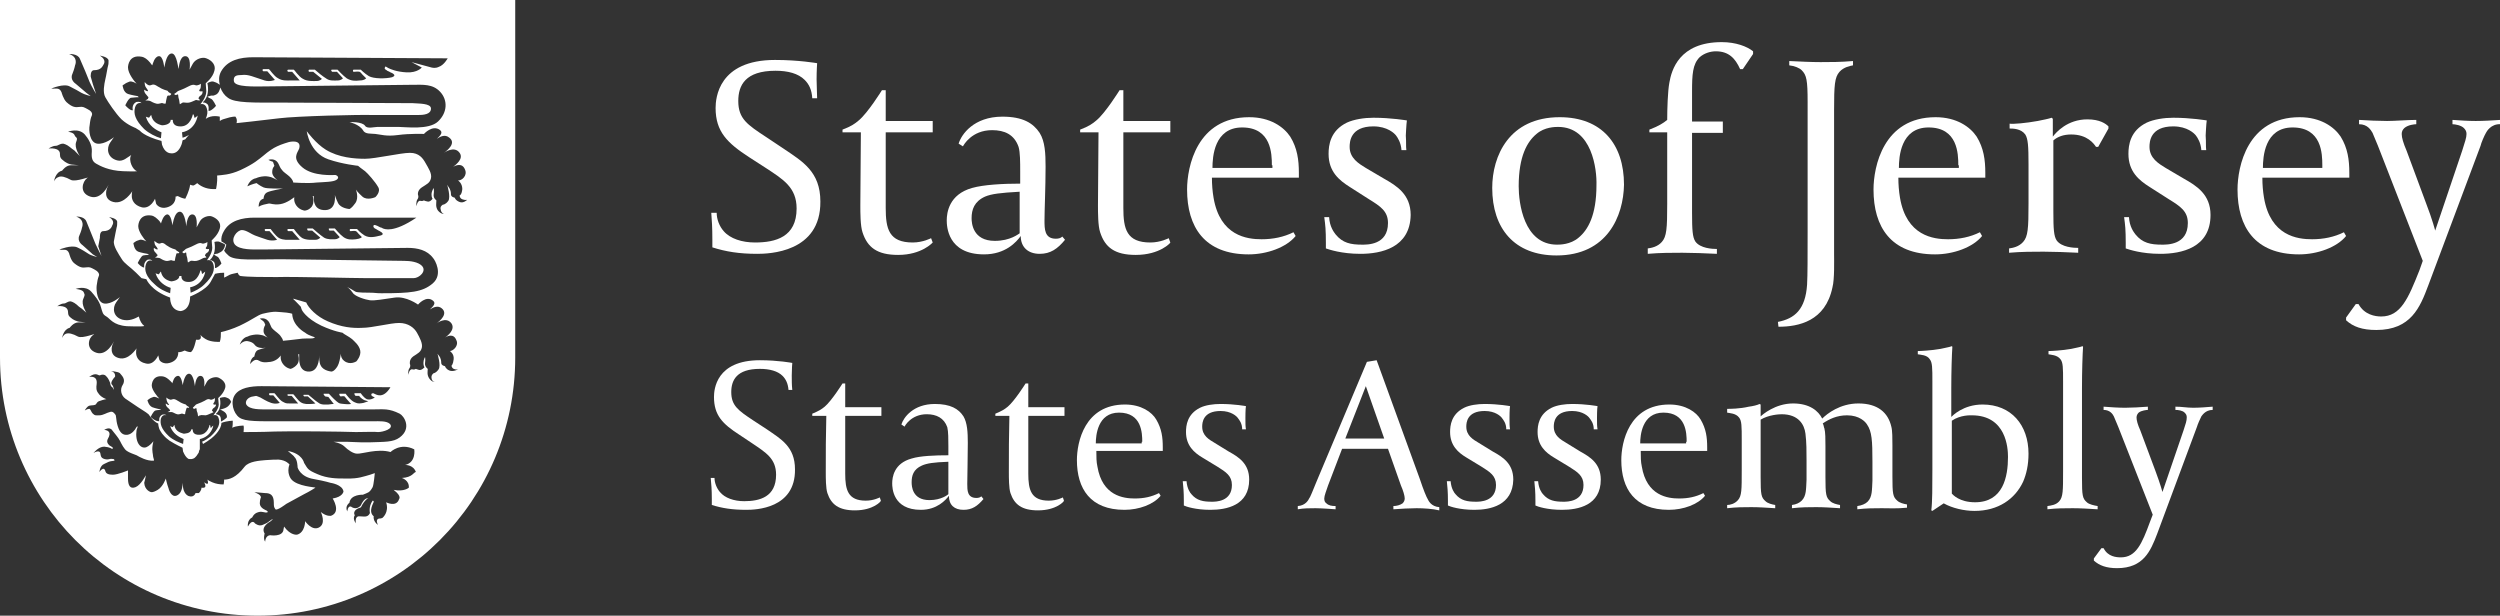 <?xml version="1.0" encoding="utf-8"?>
<!-- Generator: Adobe Illustrator 21.1.0, SVG Export Plug-In . SVG Version: 6.00 Build 0)  -->
<svg version="1.1" id="Layer_2" xmlns="http://www.w3.org/2000/svg" xmlns:xlink="http://www.w3.org/1999/xlink" x="0px" y="0px"
	 viewBox="0 0 462.9 114" style="enable-background:new 0 0 462.9 114;" xml:space="preserve">
<rect x="0" y="0" width="462.9" height="114" fill="#333333" stroke="none"/>
<style type="text/css">
	.st0{fill-rule:evenodd;clip-rule:evenodd;fill:none;}
	.st1{fill-rule:evenodd;clip-rule:evenodd;fill:#FFFFFF;}
	.st2{fill:#FFFFFF;}
</style>
<g>
	<g>
		<path class="st0" d="M49.9,62.8c0.2,0.1,0.4,0.2,0.4,0.2S50.1,62.9,49.9,62.8z"/>
		<path class="st0" d="M64.1,53c-0.1-0.1-0.2-0.1-0.2-0.1S64,53,64.1,53z"/>
		<path class="st0" d="M78.8,57.7c0.1-0.1,0.3-0.3,0.6-0.5C79.1,57.4,78.8,57.7,78.8,57.7z"/>
		<path class="st1" d="M34.1,46.9l0.2-0.1v0c0.1-0.1,0.2-0.1,0.2,0.2c0,0.4,0.2,0.7,0.2,1c0,0.2,0.1,0.6,0.1,0.6s0.3-0.2,0.5-0.3
			c0.2-0.1,0.6,0.1,1.1,0c0.5-0.1,1-0.4,1.2-0.5c0.2-0.1,0.6-0.1,0.6-0.1s0-0.2-0.2-0.3c-0.1-0.1,0-0.2,0-0.2s0-0.1,0.1-0.2
			c0-0.1,0.7-0.3,0.6-0.9c0,0-0.5,0.1-0.6-0.1c0-0.1,0-0.1,0-0.1s0.1-0.2,0.2-0.3c0.1-0.1,0.1-0.8,0.1-0.8s-0.2,0.2-0.7,0.3
			c-0.4,0.1-0.4-0.4-1.5,0.2c-1.1,0.6-1.8,0.7-1.9,0.9c-0.2,0.2-0.5,0.4-0.5,0.4C33.7,46.7,33.9,46.9,34.1,46.9z"/>
		<path class="st0" d="M59.2,65.9c0-0.2,0-0.4,0-0.4S59.2,65.7,59.2,65.9z"/>
		<path class="st0" d="M82.2,62.3c-0.2,0.1-0.2,0.2-0.2,0.2S82.1,62.4,82.2,62.3z"/>
		<path class="st0" d="M38.6,42.6c0.5,0.2,0,1.7,0,1.7s0.8-0.6,1.2-1.4c0.4-0.8-0.3-1.9-1.2-1.9c-1.2,0.1-1.6,1.8-1.6,1.8
			C37.4,42.3,38.1,42.4,38.6,42.6z"/>
		<path class="st0" d="M35.9,42.3c0,0,0.2-1.3-0.3-1.4c-0.4-0.1-0.5,1.3-0.5,1.3C35.7,42.1,35.9,42.3,35.9,42.3z"/>
		<path class="st0" d="M49.3,64.5c0.8-0.1,1.4-0.3,1.4-0.3S50,64.4,49.3,64.5z"/>
		<path class="st0" d="M33.4,71.6c0,0,0-0.9-0.4-1c0,0-0.4,0.1-0.5,1.1C32.6,71.7,32.9,71.5,33.4,71.6z"/>
		<path class="st0" d="M31.7,72.2c0,0-0.6-1.5-1.7-1.6c0,0-1.6,0.1-0.9,1.7c0,0,0.1,0.3,0.6,0.8c0,0,0.8,0.7,0.6,0.1
			c-0.2-0.6-0.8-1.2-0.3-1.5c0.5-0.3,0.8-0.1,1.1,0.1C31.2,71.8,31.5,72.1,31.7,72.2z"/>
		<path class="st0" d="M37.4,71.7c0,0,0.1-1.1-0.3-1.2c-0.4,0-0.4,1.1-0.4,1.1C37.2,71.5,37.4,71.7,37.4,71.7z"/>
		<path class="st0" d="M39.8,71.9c0.4,0.2,0,1.5,0,1.5s0.8-0.5,1.1-1.2c0.3-0.7-0.2-1.7-1-1.6c-1.1,0.1-1.5,1.6-1.5,1.6
			C38.7,71.7,39.4,71.8,39.8,71.9z"/>
		<path class="st0" d="M37.7,82.3L37.7,82.3C37.7,82.3,37.7,82.2,37.7,82.3L37.7,82.3z"/>
		<path class="st1" d="M39.5,76.4c0,0,0-0.2-0.2-0.3c-0.1,0,0-0.2,0-0.2s0-0.1,0.1-0.2c0-0.1,0.6-0.3,0.6-0.8c0,0-0.5,0.1-0.5-0.1
			c0-0.1,0-0.1,0-0.1s0.1-0.1,0.2-0.3c0.1-0.1,0.1-0.7,0.1-0.7s-0.2,0.2-0.6,0.3c-0.4,0.1-0.4-0.4-1.3,0.2c-0.9,0.5-1.6,0.6-1.7,0.8
			c-0.2,0.2-0.4,0.4-0.4,0.4c-0.2,0.1,0,0.3,0.2,0.3l0.2-0.1v0c0.1,0,0.2-0.1,0.2,0.2c0,0.4,0.2,0.6,0.2,0.8c0,0.2,0.1,0.5,0.1,0.5
			s0.2-0.2,0.4-0.2c0.2-0.1,0.6,0,1,0c0.5-0.1,0.9-0.4,1.1-0.4C39.1,76.4,39.5,76.4,39.5,76.4z"/>
		<path class="st0" d="M35,70.2c-0.6,0.2-0.5,1.4-0.5,1.4c0.6-0.2,1.1,0,1.1,0C35.5,70.2,35,70.2,35,70.2z"/>
		<path class="st1" d="M34.9,75.3c-0.4-0.2-0.4-0.3-0.5-0.4c-0.2-0.1-0.6-0.1-1.5-0.7c-0.9-0.6-1-0.1-1.4-0.2
			c-0.4-0.1-0.7-0.4-0.7-0.4s0,0.5,0.2,0.9c0.1,0.1,0.2,0.3,0.2,0.3s0.1,0.1,0.1,0.1c0,0.3-0.6-0.2-0.6-0.2c-0.1,0.5,0.5,0.9,0.6,1
			c0,0.1,0.2,0.2,0.2,0.2s0,0.2-0.1,0.2c-0.1,0.1-0.4,0.2-0.4,0.2s0.6,0,0.8,0c0.2,0,0.6,0.3,1,0.4c0.5,0.1,0.8-0.2,1-0.1
			c0.2,0.1,0.4,0.1,0.4,0.1s0.1,0,0.1-0.2c0-0.2,0.1-0.4,0.2-0.8c0.1-0.3,0.1-0.2,0.4-0.2C35,75.6,35.1,75.4,34.9,75.3z"/>
		<path class="st0" d="M28.1,44.1c-0.2-0.7-0.8-1.4-0.3-1.8c0.5-0.3,0.9-0.1,1.2,0.2c0,0,0.4,0.3,0.6,0.4c0,0-0.7-1.7-1.9-1.8
			c0,0-1.7,0.1-1,2c0,0,0.1,0.3,0.7,0.9C27.4,43.9,28.3,44.7,28.1,44.1z"/>
		<path class="st0" d="M26,12.8c0.6-0.3,0.9-0.1,1.2,0.2c0,0,0.4,0.3,0.6,0.4c0,0-0.7-1.8-2-1.9c0,0-1.8,0.1-1,2.1
			c0,0,0.1,0.3,0.7,1c0,0,1,0.8,0.7,0.1C26.1,14,25.4,13.2,26,12.8z"/>
		<path class="st0" d="M29.8,12.8c0,0,0-1.1-0.4-1.2c0,0-0.5,0.1-0.5,1.3C28.9,12.8,29.3,12.6,29.8,12.8z"/>
		<path class="st0" d="M33.9,42.2c-0.1-1.7-0.7-1.6-0.7-1.6c-0.6,0.2-0.6,1.6-0.6,1.6C33.3,42.1,33.9,42.2,33.9,42.2z"/>
		<path class="st1" d="M31.6,17.3C31,17,31.1,16.8,31,16.8c-0.2-0.1-0.7-0.1-1.8-0.8c-1-0.7-1.1-0.1-1.6-0.2
			c-0.4-0.1-0.8-0.6-0.8-0.6s-0.1,0.6,0.3,1.1c0.1,0.1,0.2,0.3,0.2,0.3s0.1,0.1,0.1,0.2c0,0.3-0.7-0.2-0.7-0.2
			c-0.1,0.6,0.6,1.1,0.6,1.2c0.1,0.1,0.2,0.2,0.2,0.2s-0.1,0.2-0.1,0.3c-0.1,0.1-0.5,0.3-0.5,0.3s0.7,0,0.9,0.1
			c0.2,0.1,0.7,0.4,1.2,0.5c0.5,0.1,0.9-0.2,1.1-0.1c0.2,0.1,0.5,0.1,0.5,0.1s0.1,0,0.1-0.2c0-0.2,0.1-0.5,0.2-1
			c0.1-0.4,0.2-0.3,0.5-0.3C31.7,17.6,31.8,17.3,31.6,17.3z"/>
		<path class="st0" d="M31.7,11.1c-0.7,0.2-0.6,1.7-0.6,1.7c0.7-0.2,1.3,0,1.3,0C32.4,11,31.7,11.1,31.7,11.1z"/>
		<path class="st1" d="M0,0v66.2C0,92.6,21.3,114,47.7,114s47.7-21.4,47.7-47.8V0H0z M74.4,88.5c0,0,1.4,0.4,1.3,1.8
			c0,0-0.9,0.8-2.8,0.4l0.1,0.1c1.4,1.1,0.9,1.6,0.9,1.6C73.4,94,71.5,93,71.5,93c0.6,1.9-0.7,2.9-0.7,2.9c-0.2,0.1-0.4,0.1-0.4,0.1
			c-1.1,0-0.4,1.2-0.4,1.2c-1-0.7-0.8-1.6-0.8-1.6c-1.1-0.9,0-2.5,0-2.7c0-0.2-0.2-0.2-0.2-0.2c-0.8,1.1-0.5,2.3-0.5,2.3
			c-0.4,0.9-1.2,0.6-1.9,0.6c-1-0.1-0.7,1.3-0.7,1.3c-0.7-0.9-0.2-1.5-0.2-1.5l-0.1-0.2c-0.2-0.9,1.1-1.2,1.1-1.2s0.2-0.1,0.2-0.2
			c0.6-1.2,1.3-1.6,1.3-1.6c-0.5,0.1-0.9,0.3-1.4,1.4c-0.9,1-1.8,0.2-1.8,0.2c-0.6-0.2-0.7,0.9-0.7,0.9c-0.5-1,0.4-1.6,0.4-1.6
			c0.2-1.6,2.5-1.5,2.5-1.5c0.9-0.4,1.2-0.3,1.8-1.4c0.2-0.4,0.4-2.6,0.4-2.6c-1,0.4-2.7,0.8-2.7,0.8c-1.4,0.3-2.7,0.2-3.1,0.2
			c-1.1,0-3,0-4.8-0.8c-1.9-0.8-1.8-1-2.5-2.1c0,0-0.3-1.7-3-2.2v0l0.7,0.6c0,0,0.5,0.4,0.5,0.5c0.6,0.5,0.6,1.9,0.6,1.9
			c0,0.1,0.5,1.8,3,2.2c2.2,0.4,3.1,0.7,3.1,0.7s2.2,0.3,2.4,1.6c0,0-0.1,1-2,1.3c0,0,1.6,2.5-0.3,3.2c0,0-0.8,0.2-1.9-0.7
			c0,0,1.1,2.2-0.4,2.9c-1.3,0.6-2.5-1.2-2.5-1.2s0,2.1-1.5,2.5c0,0-1.2,0.2-2.4-1.5l-0.1,0.5c-0.1,1.5-2.5,1.1-2.5,1.1
			c-0.9,0.1-0.9,1.2-0.9,1.2c-0.4-0.5-0.1-1.5-0.1-1.5c-0.8-1.3,1-2.2,1-2.2c0.9-0.7,0.3-0.4,0.3-0.4c-0.9,0.6-0.5,0.5-1.7,1
			c-0.7,0.3-1.4-0.3-1.4-0.3s-0.5-0.9-1.3,0.6c0,0-0.2-1.2,0.8-1.7c0,0,0.2-0.5,0.7-0.8c0.9-0.4,1.1-0.2,1.8-0.1
			c0.8,0,0.1-0.4,0.1-0.4s-1.2-0.4-1.2-1.3c0-0.8,0.3-1.2,0.2-1.2c-0.2-0.5-0.5-0.5-1.2-0.9c0,0,0.4,0.1,2,0.2
			c0.9,0,1.6,0.3,1.6,1.8c0,0.6,0,0.8,0.3,1.2c0.3,0.3,2-1,2-1s2.2-1.2,3.3-1.8c1.2-0.6,1.6-0.9,2.1-1.2c0.1-0.1-3.4-0.2-4.5-1.6
			c0,0-0.9-1.1-0.3-2.7c0,0-0.6-0.8-2-0.9c-0.6,0-1.3,0-2.5,0.1c-1,0.1-3,0.2-3.8,1.2c-1.6,2.1-2.9,2.4-3.8,2.4
			c0,0.5-0.1,0.9-0.1,0.9c-0.7,0-1.4-0.1-2.1-0.4c-0.7-0.3-0.6-0.3-0.9-0.5c0,0,0.4,1.1-0.3,0.7l-0.3-0.2c0.4,0.8,0.3,1.1-0.5,1
			c0,0.6-0.5,1-0.5,1c-0.1,0-0.5,0-0.6,0c-0.1,0.3-0.3,0.5-0.6,0.6c-1.1,0.2-1.6-0.9-1.7-1.6c0-0.3-0.1-0.6-0.1-0.9
			c0,0.6-0.1,1.7-0.8,2.2c-1,0.7-1.6-0.4-1.8-1.2c-0.3-0.8-0.5-1.8-0.5-1.8s-0.5,1.5-1.5,2.1c-1,0.6-1.3,0.4-1.3,0.4
			s-1.1-0.3-1.2-1.7C27,88.3,27,88,27,88s-0.9,1.8-1.9,2.2c-1,0.4-1.4-0.3-1.4-1.6c0-1.3,0-1.5,0-1.5s-1.9,0.8-2.8,0.8
			c-0.8,0-1.3-0.2-1.4-0.7c-0.3-1-1.1,0.2-1.1,0.2s0.1-1.2,0.9-1.5c0.5-0.2,0.7-0.4,1.2-0.5c0.6-0.1,0.7-0.1,0.7-0.1s0-0.3-0.2-0.3
			c-0.2,0-0.4-0.1-0.7,0c-0.3,0.1-0.8,0.1-1.2-0.1c-0.7-0.3-0.3-1.2-0.8-1.3c-0.5-0.1-1,0.3-1,0.3s0.9-1.2,2-1.2
			c1.1,0.1,1.4,0.4,1.4,0.4s0.3,0,0.2-0.2c-0.2-0.2-0.4-0.3-0.6-0.4c-0.2-0.2-0.7-0.6-0.3-1.3c0.3-0.5,0.4-1,0.1-1.3
			c-0.3-0.3-0.8-0.3-0.8-0.3s1-0.7,1.5,0.1c0.3,0.4,1.1,1.3,1.4,1.9c0.3,0.6,0.8,1.6,1.3,1.9c0.4,0.3,1.3,0.6,1.8,0.8
			c0.5,0.3,1.9,1.1,3.2,1c0-0.1,0-0.2,0-0.2c-0.1-0.3-0.2-0.7-0.2-1c0,0-0.1-0.5-0.1-0.9c0-0.6,0.1-1,0.2-1.5
			c-0.3,0.4-0.8,0.9-1.3,1.1c-0.5,0.2-1.2,0-1.6-0.9c-0.4-0.9-0.3-2.2-0.1-2.6c0.2-0.4,0-0.5-0.2-0.1c-0.2,0.4-0.8,1.2-1.6,1.3
			c-0.8,0.1-1.4-0.3-1.8-1.6c-0.4-1.3-0.2-2-0.5-2.2c-0.2-0.3-0.5-0.6-1-0.4c-0.5,0.1-1.2,0.6-1.9,0.6c-0.6,0-0.8,0.1-1.2-0.3
			c-0.4-0.4-0.4-0.9-0.7-0.9c-0.3,0-0.8,0.3-0.8,0.3s0.4-0.8,0.9-0.9c0.5-0.1,1,0,1.2-0.3c0.2-0.3,0.3-0.5,0.8-0.6
			c0.5-0.2,1.1-0.3,1.1-0.3s-1-0.3-1.5-1.1c-0.4-0.5-0.4-1-0.3-1.7c0.2-1.7-1.4-1.3-1.4-1.3c1.3-1,1.7-0.2,2-0.3c0.6-0.3,1,0,1,0
			l0.3,0.3c0,0,0.3,0.3,0.6,1.1c0,0,0,0.6,0.4,0.8c0,0,0.1,0.1,0.3,0.5c0,0-0.1-0.7-0.3-0.9c-0.2-0.2-0.3-0.4,0-0.9
			c0.4-0.7,0.6-0.5,0.5-1c-0.1-0.6-0.8-0.7-0.8-0.7s1.4,0.1,1.7,0.4c0.3,0.4,1.2,1.1,0.5,2.2c-0.5,0.8-0.3,1.9,0.5,2.5
			c0.5,0.3,2,1.4,3.3,2.2l0,0c0.2,0.1,0.9,0.6,1,0.7c1.1,1.6,1.8,1.7,1.8,1.7s0,0.8,0.4,1.4c0.1,0.1,0.2,0.4,0.5,0.7
			c0.4,0.5,0.8,0.8,1.2,1.1c1.1,0.7,2.4,1.3,2.4,1.3c0,0.1,0.1,0.6,0.1,0.7c0.3,0.7,0.6,1.1,0.9,1.3c0.1,0.1,0.3,0.1,0.4,0.1
			c0.1,0,0.1,0,0.2,0c0.1,0,0.2,0,0.4-0.1l0,0c0.2,0,0.6-0.5,0.6-0.5l0.4-0.6c0-0.1,0.1-0.5,0.2-0.6c0-0.1,0-0.4,0-0.6
			c0-0.1,0-0.3,0-0.4c0,0,0,0,0,0l0-0.9c2.2-0.5,2.5-2.5,2.5-2.5s-0.3,0.2-0.4,0.4c-0.2,0.2-0.1-0.7-0.3-0.5c0,0-0.3,1.7-1.8,1.8
			c-1.5,0.1-1.3-1-1.3-1l-0.3,0c0,0.8-1.4,0.8-1.4,0.8c-0.8-0.2-1.6-0.6-1.7-1.6c0-0.1-0.3,0.4-0.3,0.4c-0.3-0.1-0.5-0.2-0.5-0.2
			c0.5,1.4,1.6,2,2.5,2.4l-0.1,0.9c-0.8-0.3-1.8-0.7-2.6-1.4c-1.5-1.4-1.7-2.4-1.5-3.3c0.3-0.9,1-0.6,1-0.6
			c-0.3-0.3-0.8-0.1-0.8-0.1c-0.7,0.4-0.5,1.2-0.5,1.2S29,78,28.7,77.8c-0.4-0.2-0.8-0.6-0.8-0.6s0.5-1.1,0.9-1.2
			c0.4-0.1,1-0.1,1-0.1l-0.1-0.1c0,0-1-0.2-1.5-0.4c-0.7-0.3-0.9-1.3-0.9-1.3c0.6-0.4,0.3-0.3,1.1-0.6c0.3-0.1,0.9,0.2,1.1,0.3
			c-0.3-0.3-1.4-1.6-1.4-2.4c0-0.4,0.2-2,2.1-1.7c0.5,0.1,0.9,0.4,1.4,0.9c0.2,0.2,0.3,0.3,0.3,0.4c0.1-0.3,0.3-1.3,1-1.4
			c0.7-0.1,0.9,1.6,0.9,1.6c0,0.7,0.2-2,1.2-2c0.9,0,1.1,2.5,1.1,2.3c0,0,0.1-1.9,1-1.9c1,0,0.7,2,0.7,2s0.2-0.3,0.5-0.9
			c0.4-0.7,1.5-1,2.1-0.8c0.9,0.4,1.5,1.1,1.3,1.9c-0.3,1.1-1.3,1.9-1.3,1.9s0,0.2,0.1,1.2c0,0.9-1,2-1,2s0.8-0.3,1,0.6
			c0.3,0.9,0,1.9-1.5,3.3c-0.5,0.4-1.1,0.8-1.6,1c0,0,0,0,0,0c0.1,0.1,0.1,0.1,0.1,0.2l0.1,0.2c0.5-0.3,1-0.6,1.5-1
			c1.5-1.2,1.9-2.3,1.9-2.9c1.1-0.4,2.1-0.4,2.1-0.4c0,0.5,0,0.9-0.1,1.3c0.8-0.4,2.1-0.4,2.1-0.4c0.1,0.4,0,0.9,0,1.2
			c0.8,0,3.4,0,5.8-0.1c2.9-0.1,12.6,0,15,0.1c2.3,0,3.2-0.1,4.1,0c0.9,0,3-0.6,2.2-1.5c-0.6-0.6-2-0.5-3-0.5c-1.3,0-14.3,0-16.7,0
			c-4.6,0-7.1,0.1-8.2-0.7c-1.1-0.8-1.7-2.9-0.8-4.2c0.9-1.3,2.9-1.6,4.9-1.6l23.9,0.2c-1.4,2.3-2.7,1.3-3,1.2c0,0-0.2-0.2-0.5,0
			c0,0-0.2,0.3,0.2,0.5l0.4,0.2c-0.9,0.6-1.5,0.3-1.5,0.3c-0.6-0.3-1.1-1.1-1.1-1.1s-1,0-1.1,0c-0.2,0,0,0.5,0.2,0.5
			c0.1,0,0.4,0,0.6,0c0,0,0.3,0.5,1,0.8l0.7,0.2l-0.9,0.3c-0.6,0.1-1,0.2-1.6-0.1c-0.8-0.3-1.7-1.6-1.7-1.6s-1,0-1.1,0
			c-0.2,0,0,0.5,0.2,0.5c0.1,0,0.5-0.1,0.7,0c0,0,0.4,0.5,0.4,0.5l0.8,0.9c0,0-0.5,0.1-1.3,0c-0.8-0.1-0.8,0-1.4-0.5
			c-0.6-0.5-1.4-1.4-1.4-1.4s-0.6,0-0.9,0c-0.3,0,0.2,0.5,0.2,0.5l0.6,0.1l1,1.3c0,0-0.5,0-1,0.1c-0.5,0-1.3,0.1-1.8-0.3
			c-0.3-0.2-0.5-0.3-1.9-1.5c0,0-0.6,0-0.8,0c-0.3,0,0,0.3,0,0.3l0.7,0l1.4,1.3c0,0-0.4,0.1-0.9,0.1c-0.5,0-1.1,0.1-1.8-0.3
			c-0.6-0.4-1.3-1.5-1.4-1.5c-0.1,0-0.6,0-0.9,0c-0.3,0-0.2,0.3,0,0.3c0.3,0,0.6,0,0.6,0l1.2,1.4c0,0-0.5,0-1.2,0l-0.5,0
			c-0.5,0-0.6,0-1.3-0.4c-0.6-0.4-1.3-1.5-1.4-1.5c-0.1,0-0.6,0-0.8,0c-0.3,0-0.2,0.4,0,0.4c0.3,0,0.6,0,0.6,0l1.2,1.4
			c0,0-0.7,0.3-1.6,0c-0.9-0.3-1.6-0.8-2-1c-1-0.4-0.6-0.3-1.3-0.2c-1,0.1-1.6,0.9-1.3,1.5c0.6,1,2.6,0.9,4.2,0.9
			c1.5,0,17.9,0,19.6,0c1.6,0,2.6-0.2,4.6,0.8c0.8,0.4,2.3,2.7,0,4.4c-1.2,0.9-2.8,0.8-5.4,0.9c-1,0-1.1,0-1.8,0
			c-0.5,0-2.3-0.1-2.6-0.1c-0.7,0-2.5,0-2.5,0s1.4,0.2,2.1,0.9c0.6,0.6,1.6,1.3,2.3,1.3c0.8,0.1,3.8-1,6.2-0.3c0,0,1.8-1.8,4.4-0.5
			c0,0,0.4,2.4-1.7,2.9c0,0,1.5-0.1,2,1.3C76.6,87.4,76.4,88.4,74.4,88.5z M41.3,76.1c0.9,0.5,0.7,1.2,0.7,1.2s-0.4,0.4-0.8,0.6
			C41,78.1,40.9,78,40.9,78s0.1-0.8-0.3-1.1c0,0-0.4-0.2-0.6-0.2l0-0.1c1.2-1,0.7-2.9,0.7-2.9s0.8-0.3,1.2-0.1
			c0.6,0.2,0.7,0.4,0.9,0.8c0,0-0.3,0.8-1,1.1c-0.4,0.2-0.6,0.2-0.9,0.3l-0.3,0C40.7,75.8,41,75.9,41.3,76.1z M83.2,68.6
			c-0.7-0.3-0.8-0.8-0.8-0.8s-0.7-0.1-0.7-0.6c0-0.9-0.4-1.3-0.4-1.3L81,65.5c0,0,0.7,2.2,0.2,2.9c-0.5,0.7-0.9,0.7-0.9,0.7
			s-0.5,0.3-0.4,0.9c0.1,0.7,0.6,0.7,0.6,0.7s-0.5,0.1-1-0.6c-0.5-0.7-0.3-1.4-0.3-1.8c0,0-0.6-0.4-0.5-1.1c0.1-0.6,0-1.1,0-1.1
			s-0.3,0.5-0.3,1.1c0,0.6,0.2,0.8,0.2,0.8s-0.5,0.6-1,0.5c-0.4-0.1-0.6-0.2-0.6-0.2s-0.3,0.2-0.6,0.1c-0.6-0.2-0.8,1-0.8,1
			s-0.1-0.8,0.2-1.2c0.3-0.4,0.1-0.8,0.1-0.8s-0.2-0.8,0.6-1.4c0.9-0.6,1.4-0.8,1.6-1.6c0.2-0.8-0.4-1.9-0.9-2.8
			c-0.5-0.9-1.6-1.8-3.3-1.8c-1.6,0-5,0.9-6.8,0.9c-1.8,0.1-3.9-0.1-6.4-1.2c-2.1-0.9-3.6-2.5-4-3.5l-2.4-0.7l0.1,0.2
			c0-0.1,1.3,1.3,1.3,1.3c0,0.1,0.2,0.6,0.2,0.6s0.7,1.5,3.6,2.9c2.4,1.1,3.9,1.3,3.9,1.3c0.3,0.3,1.2,0.7,1.8,1.2
			c0.4,0.4,1.3,1.1,1.5,2.1c0.2,1-0.7,2-0.7,2s-1.2,0.8-2.3-0.1c-0.4-0.3-0.6-0.8-0.6-1.3l0,0c-0.1,0.8-0.3,1.8-0.6,2.3
			c-0.6,1-1.1,1-1.1,1s-1.5-0.1-2-1.1c-0.3-0.5-0.3-1.4-0.3-1.9c0,0.9-0.2,2.9-1.8,3c-2.1,0.1-1.9-2.4-1.9-2.8l0-0.4h-0.2
			c0,0,0.4,1.2-0.2,1.9c-0.6,0.7-1.2,0.8-1.2,0.8s-0.8-0.1-1.4-0.9c-0.6-0.8-0.4-1.6-0.4-1.6s-0.6,1-1.9,1.2c-1.3,0.2-1.8,0-2.1-0.2
			c-0.8-0.5-1.3,0.2-1.7,0.6c0,0,0.1-1.1,0.8-1.4c0,0,0.1-1,0.7-1.2c0.3-0.1,0.8-0.3,1.4-0.4c-0.8,0.1-1.6,0-2-0.5
			c-0.4-0.6-1.2-0.7-1.2-0.7s-0.8-0.3-1.6,0.6c0,0,0.4-1.3,1.5-1.5c0,0,0.3-0.2,1-0.3c0.7-0.1,0.9-0.1,1.8,0.1
			c0.5,0.2,0.9,0.4,1.1,0.6c-0.4-0.3-1-0.8-1-1.4c0-0.9,0.4-1.1,0.3-1.2c-0.2-0.5-0.1-0.5-1-1.1c0,0,1.2-0.4,1.8,0.8
			c0.4,0.9,0.3,0.8,0.7,1.2c0.4,0.4,1.1,0.8,1.4,1.3c0.4,0.5,0.4,0.8,0.4,0.8s2.2-0.2,3.6-0.4c1.4-0.1,1.8,0.1,2.3-0.2
			c0.1-0.1-1.1-0.3-1.8-0.9c0,0-2.3-1.2-2.4-3.5c0,0-0.4-0.2-2-0.3c-0.7,0-1-0.3-3.5,0.3c-1,0.3-1.7,1-4.2,2.2
			c-1.3,0.6-2.6,1-3.5,1.2c0,0.6,0,1.2-0.2,1.8c0,0-1.6,0.1-2.6-0.5c0,0-0.7-0.4-1-0.8c0,0,0.5,1.1-0.8,0.9c0,0-0.4,2.1-1,2.3
			c0,0-0.5,0-1.1-0.3l0,0c-0.8,0.4-1.2,0.3-1.2,0.3s0.2,1.5-1.6,2c-1.1,0.3-1.8-0.3-1.9-0.6c-0.1-0.4-0.2-0.8-0.2-0.8
			s-0.8,1.9-2.3,1.5c-1.5-0.3-1.8-1.4-1.8-2c0-0.6,0.1-0.8,0.1-0.8c-0.1,0.1-1.5,2.3-3.3,1.8c-1.9-0.5-1.2-2.4-1.2-2.4l0.3-0.7
			c0,0-1.3,2.8-3.3,2.1c-2-0.7-1.4-2.8-0.5-3.3c0.8-0.5-2,0.8-2.9,0.3c-0.9-0.5-1.7-0.7-2.2-0.5c-0.5,0.2-0.7,0.8-0.7,0.8
			s0.2-1.6,1.4-1.9c0,0,0.7-1,1.6-1l1.4,0l-0.9-0.1c-0.8,0-1.6-0.5-1.8-0.7c-0.4-0.3-0.6-0.5-0.6-1.1c0-1.4-2-1.1-2-1.1
			s0.7-0.5,1.2-0.5c0.5,0,0.6-0.4,1.3-0.4c0,0,0.5,0.1,1.1,0.6c0.6,0.6,0.8,0.6,1,0.8l0.8,0.7c0,0-1-1.5-0.6-2.5
			c0.4-1,0.3-0.7,0.1-1.3c-0.2-0.5-1.5-0.6-1.5-0.6s1.8-0.7,2.9,0.5c0.6,0.7,1.5,1.7,1.8,2.9c0.3,1,0.3,1.3,1,1.7
			c0.7,0.4,1.2,1.6,3.8,1.8c2.6,0.1,3.1,0,3.1,0s0,0,0.1-0.1c-0.4-0.2-0.8-0.9-1-1.7c-0.7,0.4-1.8,0.9-3,0.6
			c-1.8-0.5-1.9-2.2-1.2-3.2l0.7-1c0,0-1.6,1.4-2.9,1.2c-1.3-0.2-1.5-2.4-1.4-3.3c0.1-0.8,0.2-1.3,0.4-1.8c0.2-0.4-0.2-0.9-0.8-1.2
			c-0.6-0.3-0.8-0.5-1.5-0.4c-0.7,0.1-1.2,0.1-2.3-0.8c-0.6-0.5-0.9-1.8-0.9-1.8c-0.4-1-1.1-0.5-1.8-0.7c0,0,2.2-0.9,3.3-0.4
			c0.9,0.4,1.6,0.9,2.1,1.2c0.4,0.3,1.6,0.6,1.6,0.6l-0.8-0.5l-1.9-1.7c0,0-1.1-0.7-0.6-1.8c0.4-0.9,0.5-1.5,0.5-1.5s0.6-1.4-1.1-2
			c0,0,1.5-0.1,1.9,0.9c0.4,1,1.4,3.5,1.7,4.2c0.4,0.9,1.1,2.2,1.1,2.2l-0.6-1.8L18.5,44c0,0-0.1-1.2,0.6-1.2c1.3,0,1.6-0.8,1.7-1.1
			c0,0,0.6-0.8-0.6-1.5c0,0,1.5,0.2,1.5,0.9c0,0.4,0,0.7-0.1,1c-0.1,0.3-0.3,1.6-0.5,2.5c-0.2,0.9,0.9,2.5,1.4,3.3
			c0.5,0.9,1.6,1.5,2.7,2.6c0.4,0.4,0.7,0.7,1,1l0.9,0.2c0,0,0.8,2.1,4.4,3.4c0,0-0.1,2.3,1.9,2.5c0,0,1.8,0,1.8-2.7
			c0,0,2.9-1.1,3.8-2.7c0.9-1.6,0.8-1.5,0.8-1.5s0.7-0.2,1.7-0.2c0,0,0,0.2,0,0.9c0,0,0.5-0.2,0.8-0.4c0.3-0.2,0.8-0.3,0.8-0.3
			s0.5-0.1,0.9-0.2c0.1,0.2,0.2,0.5,0.5,0.6c1.4,0.2,4.5,0.2,6.7,0.2c3.2-0.1,14,0.2,16.6,0.2c2.6,0,7.7,0,8.8,0
			c1,0,2.5-1.3,1.5-2.3c-0.7-0.7-2.1-0.9-3.3-0.9L52,48c-5.1,0-8.4,0.3-9.6-0.6c-0.3-0.3-0.7-0.6-0.9-1c0.3-0.5,0.4-1.1,0.4-1.1
			c-0.5-0.4-0.4-0.3-0.9-0.6c-0.1-0.6,0.1-1.3,0.4-1.8c1.1-2.1,3.5-2.6,5.7-2.6l30,0c-4.3,2.9-5.9,2.1-6.2,2
			c-0.3-0.2-0.5-0.2-0.5-0.2s-1-0.6-1.2-0.4c-0.2,0.3,0.1,0.6,0.4,0.7c0.2,0.1,0.5,0.3,0.5,0.3s1.4,0.6,0.4,0.9
			c-1.2,0.3-2.1,0.5-3,0c-0.8-0.5-1.4-1.2-1.4-1.2s-1,0-1.2,0c-0.2,0-0.2,0.4,0,0.4c0.2,0,0.8-0.1,1,0c0.1,0,0.5,0.5,0.5,0.5
			l0.6,0.6c0,0-0.2,0.3-1.1,0.4c-0.9,0.1-1.6,0.1-2.3-0.4c-0.7-0.5-1.6-1.6-1.6-1.6s-0.6,0-1,0c-0.3,0,0,0.4,0,0.4l0.8,0l1.1,1.2
			c0,0-0.3,0.4-0.9,0.4c-0.5,0-1.3,0.1-2-0.3c-0.4-0.3-0.5-0.3-2.1-1.7h-0.9c-0.3,0,0,0.4,0,0.4l0.8,0l1.5,1.3c0,0-0.3,0.4-0.9,0.4
			c-0.6,0-1.6,0.1-2.4-0.3c-0.7-0.4-1.5-1.6-1.6-1.7c-0.1,0-0.7,0-1,0c-0.3,0-0.2,0.4,0,0.4c0.3,0,0.7,0,0.7,0l1.4,1.6
			c0,0-0.8,0-1.5,0l-0.1,0c-0.6,0-1.4,0.1-2.2-0.3c-0.7-0.4-1.5-1.6-1.6-1.7c-0.1,0-0.7,0-0.9,0c-0.3,0-0.2,0.4,0,0.4
			c0.3,0,0.7,0,0.7,0l1.4,1.6c0,0-0.8,0.3-1.8,0c-1-0.3-1.7-0.6-2.3-0.8c-0.6-0.2-1.6-1-2.4-1c-0.9,0-2.2,1.6-1.3,2.7
			c0.9,1,3.3,0.9,5,0.9c1.7,0,25.2-0.3,27-0.3c1.8,0,3.6,0.4,4.7,1.9c0.3,0.3,1.9,3-0.1,4.7c-1.9,1.6-4.1,1.8-9.5,1.8
			c-1.1,0-1.1-0.1-2-0.1c-0.6,0-2.5,0-2.8-0.2c-0.6-0.4-1.2-0.7-1.6-0.9c0.2,0.1,0.6,0.4,1.1,1.1c0.4,0.7,2.4,1.3,3.2,1.4
			c0.9,0.1,2.5-0.2,4.6-0.5c2.1-0.3,4.3,1.3,4.3,1.3s1.5-1.8,2.8-0.7c0.6,0.5-0.1,1.1-0.6,1.6c0.6-0.4,1.5-0.8,2.2-0.2
			c1.2,1-0.3,2.3-1,2.8c0,0,1.8-1.4,2.8,0c0.7,1.1-0.6,2.2-1.2,2.6c0.5-0.3,1.6-0.8,2.1,0.5c0.5,1-0.6,2-1.2,2c0,0,0.8,0.5,0.7,1.5
			c-0.1,1-0.4,1.2-0.4,1.2s0,0.4,0.4,0.6c0.4,0.2,0.8,0.1,0.8,0.1S83.9,68.9,83.2,68.6z M25.6,41.9c0-0.4,0.2-2.3,2.4-2
			c0.6,0.1,1,0.5,1.5,1c0.2,0.3,0.3,0.4,0.3,0.5c0.1-0.3,0.4-1.5,1.1-1.7c0.8-0.1,1,1.9,1,1.9c0,0.8,0.2-2.4,1.4-2.4
			c1,0,1.2,2.9,1.2,2.7c0,0,0.1-2.2,1.1-2.2c1.1,0,0.8,2.4,0.8,2.4s0.2-0.4,0.6-1.1c0.4-0.8,1.7-1.2,2.3-0.9c1,0.4,1.7,1.2,1.4,2.2
			c-0.3,1.2-1.5,2.2-1.5,2.2s0,0.3,0.1,1.4c0,1.1-1,2.3-1,2.3s0.9-0.3,1.2,0.7c0.3,1,0,2.2-1.7,3.8c-0.7,0.7-1.7,1.2-2.5,1.5l-0.1-1
			c2.5-0.5,2.8-2.9,2.8-2.9s-0.3,0.2-0.5,0.4c-0.2,0.2-0.1-0.8-0.4-0.6c0,0-0.4,2-2,2.1c-1.7,0.1-1.5-1.1-1.5-1.1l-0.4,0
			c0,0.9-1.5,1-1.5,1c-0.9-0.2-1.7-0.7-1.9-1.8c0-0.1-0.4,0.5-0.4,0.5c-0.4-0.1-0.6-0.2-0.6-0.2c0.5,1.6,1.8,2.4,2.8,2.7l-0.1,1
			c-0.9-0.3-2-0.8-2.9-1.7C27,51.2,26.7,50,27,49c0.3-1.1,1.2-0.7,1.2-0.7c-0.3-0.4-0.9-0.2-0.9-0.2c-0.8,0.5-0.6,1.4-0.6,1.4
			s-0.1,0.1-0.4-0.1c-0.4-0.2-0.8-0.7-0.8-0.7s0.6-1.3,1-1.4c0.5-0.1,1.1-0.1,1.1-0.1L27.3,47c0,0-1.2-0.2-1.7-0.4
			c-0.8-0.3-0.9-1.6-0.9-1.6c0.6-0.4,0.3-0.3,1.2-0.6c0.4-0.1,1,0.2,1.2,0.3C26.7,44.3,25.6,42.9,25.6,41.9z M40.2,47.5
			c0.4,0.1,0.8,1.3,0.8,1.3s-0.4,0.5-0.8,0.7c-0.3,0.2-0.4,0.1-0.4,0.1s0.1-1-0.3-1.2c0,0-0.4-0.3-0.6-0.2l0-0.1
			c1.3-1.2,0.8-3.3,0.8-3.3s0.6-0.2,1,0c0.9,0.4,0.5,0.2,1,0.5c0,0-0.1,1-0.9,1.4c-0.4,0.2-0.5,0.3-0.8,0.3l-0.4,0.1
			C39.6,47.1,39.8,47.3,40.2,47.5z M85.1,37.4c-0.8-0.3-0.9-0.8-0.9-0.8s-0.7-0.1-0.7-0.6c0-0.9-0.4-1.3-0.4-1.3l-0.3-0.5
			c0,0,0.7,2.3,0.2,3c-0.5,0.7-1,0.7-1,0.7s-0.6,0.3-0.4,0.9c0.1,0.7,0.6,0.8,0.6,0.8s-0.5,0.1-1.1-0.6c-0.5-0.7-0.3-1.4-0.3-1.9
			c0,0-0.6-0.4-0.5-1.1c0.1-0.6,0-1.2,0-1.2s-0.4,0.6-0.4,1.2c0,0.6,0.2,0.8,0.2,0.8s-0.5,0.7-1,0.5c-0.5-0.1-0.6-0.2-0.6-0.2
			s-0.3,0.2-0.6,0.1c-0.6-0.2-0.8,1-0.8,1s-0.1-0.9,0.2-1.3c0.3-0.4,0.1-0.8,0.1-0.8s-0.2-0.8,0.7-1.4c0.9-0.6,1.5-0.8,1.7-1.7
			c0.2-0.9-0.5-1.9-1-2.8c-0.5-0.9-1.2-1.9-2.9-1.9c-1.7,0-6.4,1.1-8.3,1.1c-1.9,0-4.9-0.2-7.3-1.7c-1.8-1.1-3.5-3.4-3.5-3.4
			s0.5,4,4,5.2c2.6,0.9,5.5,1.2,5.5,1.2s0.7,0.6,1.3,1c0.5,0.4,1.9,2,2.4,2.9c0.6,0.9-0.5,1.9-0.5,1.9s-1.5,0.7-2.4-0.1
			c-0.9-0.8-1.2-1.3-1.2-1.3s0.6,1.5-0.1,2.5c-0.7,1-1.1,1.1-1.1,1.1s-1.6-0.1-2.1-1.1c-0.4-0.8-0.6-1.5-0.6-1.5s0.4,2.7-1.7,2.8
			c-2.2,0.1-2.2-1.8-2.2-2.2v-0.4l-0.2,0c0,0,0.4,1.2-0.2,2C57.1,39,56.4,39,56.4,39s-0.9-0.1-1.5-0.9c-0.6-0.8-0.4-1.6-0.4-1.6
			s-1.3,1.1-2.6,1.3c-1.3,0.2-1.8-0.2-2.2-0.1c-0.4,0.1-1.3,0.2-1.8,0.6c0,0-0.1-1.3,0.9-1.5c0,0,0-0.9,0.7-1.2
			c0.6-0.3,2.9-0.7,2.9-0.7s-3,0.1-3.6-0.2c-0.7-0.3-1.3-0.8-1.3-0.8s-0.9,0.2-1.7,0.6c0,0,0.4-1.3,1.6-1.5c0,0,0.4-0.2,1-0.3
			c0.7-0.1,1-0.1,1.8,0.1c0.5,0.2,0.9,0.4,1.2,0.6c-0.4-0.3-1-0.9-1-1.5c0-0.9,0.4-1.1,0.4-1.2c-0.4-1.2-0.1-0.5-1.1-1.1
			c0,0,1.3-0.5,1.9,0.8c0.4,0.9,0.4,0.8,0.8,1.3c0.4,0.4,1.1,0.8,1.5,1.3c0.4,0.5,0.4,0.8,0.4,0.8s2.8,0.2,4.3,0
			c1.5-0.1,3.1-0.1,3.7-0.5c0.6-0.4,0.2-0.8-0.2-0.9C61.8,32.4,58,32.7,56,31c-2-1.7-0.9-2.7-0.6-3.5c0.5-1.8-1.9-1.2-1.9-1.2
			s-1.4,0.4-2.2,0.8c-0.7,0.3-1.7,1-2.5,1.7c-0.9,0.7-1.7,1.5-4.3,2.7c-2,0.9-3.4,0.9-4.3,1C40.3,33.8,40,35,40,35
			c-1.4,0.1-2.6-0.3-3.5-1.1c-0.1,0.1-0.2,0.2-0.4,0.3c-0.3,0.2-0.3,0.2-0.9,0c-0.1,1.1-0.9,2.6-0.9,2.6c-0.6-0.1-1-0.3-1.4-0.5
			c-0.3,0.1-0.4,0.1-0.4,0.1s0.2,1.5-1.6,2c-1.1,0.3-1.8-0.3-2-0.7c-0.1-0.4-0.2-0.9-0.2-0.9s-0.8,1.9-2.4,1.6
			c-1.6-0.4-1.9-1.5-1.9-2.1c0-0.7,0.1-0.9,0.1-0.9S23,37.9,21,37.4c-2-0.5-1.2-2.5-1.2-2.5l0.3-0.7c0,0-1.3,2.9-3.4,2.2
			c-2.1-0.7-1.4-2.8-0.6-3.4c0.9-0.5-2.1,0.8-3,0.3c-0.9-0.5-1.8-0.8-2.3-0.5C10.2,33,10,33.6,10,33.6s0.2-1.7,1.5-2
			c0,0,0.7-1,1.6-1l1.5,0l-1-0.1c-0.8,0-1.6-0.5-1.9-0.8c-0.4-0.3-0.6-0.5-0.6-1.1c0.1-1.4-2.1-1.1-2.1-1.1s0.7-0.5,1.3-0.5
			c0.5,0,0.7-0.4,1.4-0.4c0,0,0.6,0.1,1.2,0.6c0.7,0.6,0.9,0.6,1.1,0.9l0.8,0.8c0,0-1.1-1.5-0.7-2.6c0.4-1-0.1-0.7-0.3-1.3
			c-0.2-0.5-1.2-0.6-1.2-0.6s1.9-0.8,3.1,0.5c0.6,0.7,1.4,1.9,1.3,3.2c-0.1,1.2,0.1,1.8,0.8,2.2c0.7,0.4,2.3,1.3,5,1.4
			c1,0,1.9,0.1,2.6,0c-0.8-0.2-1.7-2-1.1-3c-0.7,0.4-1.5,1.3-2.6,1c-1.9-0.5-2-2.3-1.3-3.3l0.7-1c0,0-1.7,1.4-3.1,1.2
			c-1.4-0.2-1.6-2.5-1.4-3.4c0.1-0.9,0.2-1.4,0.4-1.8c0.2-0.5-0.2-0.9-0.8-1.2c-0.6-0.3-0.8-0.5-1.5-0.4c-0.7,0.1-1.3,0.1-2.4-0.9
			c-0.6-0.6-0.9-1.8-0.9-1.8c-0.4-1-1.1-0.6-1.9-0.7c0,0,2.3-1,3.4-0.4c1,0.5,1.7,0.9,2.2,1.2c0.5,0.3,1.7,0.6,1.7,0.6l-0.8-0.6
			l-2-1.7c0,0-1.1-0.7-0.6-1.8c0.4-1,0.5-1.6,0.5-1.6s0.7-1.5-1.1-2.1c0,0,1.6-0.1,2,0.9c0.5,1.1,1.5,3.5,1.8,4.3
			c0.4,0.9,1.2,2.2,1.2,2.2l-0.6-1.8l-0.4-1.4c0,0-0.1-1.2,0.6-1.2c1.4,0,1.6-0.8,1.8-1.1c0,0,0.6-0.8-0.7-1.6c0,0,1.5,0.2,1.6,0.9
			c0,0.4,0,0.7-0.1,1c-0.1,0.3-0.3,1.7-0.5,2.5c-0.2,0.9-0.5,2.4,0,3.3c0.5,0.9,1.9,3,3,4.1c1.2,1.1,2.6,1.6,2.6,1.6
			s0.3,0.2,0.8,0.5c0,0,0.7,1,4,1.9c0,0,0,0,0,0l0,0c0,0,0,0,0,0c0,0.2,0.1,0.5,0.1,0.7c0.5,1.5,1.4,1.6,1.8,1.6
			c0.6,0,1.3-0.3,1.8-1.6c0.1-0.2,0.1-0.4,0.2-0.8l0,0c0.1-0.1,0.3-0.1,0.5-0.2c0.2-0.3,0.5-0.6,0.7-0.8c-0.4,0.2-0.8,0.4-1.2,0.5
			l-0.1-1c2.6-0.5,2.9-3.1,2.9-3.1s-0.3,0.3-0.5,0.4C35.9,22,36,21,35.7,21.2c0,0-0.4,2.1-2.1,2.2c-1.8,0.1-1.6-1.2-1.6-1.2l-0.4,0
			c0,1-1.6,1-1.6,1c-0.9-0.2-1.8-0.7-2-1.9c0-0.1-0.4,0.5-0.4,0.5c-0.4-0.1-0.6-0.2-0.6-0.2c0.5,1.7,1.9,2.5,2.9,2.9l-0.1,1.1
			c-1-0.3-2.2-0.9-3.1-1.7c-1.7-1.7-2-2.9-1.7-4c0.3-1.1,1.2-0.8,1.2-0.8c-0.3-0.4-1-0.2-1-0.2c-0.9,0.5-0.6,1.5-0.6,1.5
			s-0.1,0.1-0.5-0.1c-0.5-0.3-0.9-0.8-0.9-0.8s0.6-1.4,1.1-1.4C25,18,25.7,18,25.7,18l-0.2-0.2c0,0-1.2-0.2-1.8-0.4
			c-0.9-0.3-1-1.6-1-1.6c0.7-0.4,0.3-0.3,1.3-0.7c0.4-0.1,1,0.2,1.3,0.4c-0.4-0.4-1.6-1.9-1.6-3c0-0.4,0.2-2.4,2.5-2
			c0.6,0.1,1.1,0.5,1.6,1.1c0.2,0.3,0.3,0.4,0.4,0.5c0.1-0.3,0.4-1.6,1.2-1.7c0.8-0.1,1,2,1,2c0,0.8,0.2-2.5,1.4-2.5
			c1,0,1.2,3.1,1.3,2.8c0,0,0.1-2.3,1.2-2.3c1.2,0,0.8,2.5,0.8,2.5s0.2-0.4,0.6-1.1c0.5-0.9,1.8-1.3,2.5-1c1.1,0.4,1.8,1.3,1.5,2.3
			c-0.3,1.3-1.6,2.3-1.6,2.3s0,0.3,0.1,1.5c0,1.2-1.1,2.4-1.1,2.4s0.9-0.3,1.2,0.8c0.2,0.6,0.1,1.2-0.2,1.9c1.1-0.8,2.6-0.4,2.6-0.4
			c0,0.4,0,0.5,0,0.8c0.1-0.1,0.5-0.3,0.9-0.4c1.5-0.5,2-0.4,2-0.4c0.3,0.4,0.3,0.8,0.2,1.2c0,0,0,0,0,0s4.7-0.5,7.9-0.9
			c3.2-0.4,14.8-0.7,17.5-0.6l8.1,0c1.1,0,2.5-0.1,2.5-1.2c0-1-2.3-0.9-3.4-1l-24.2-0.1c-5.3,0-8.7,0.1-10-0.9
			c-0.6-0.4-1.1-1.1-1.4-1.9c-0.1,0.4-0.3,1.2-1,1.4c-0.2,0.1-0.3,0.1-0.3,0.1c0,0-0.1,0.1,0,0c0,0-0.1,0-0.4,0l-0.7,0.2
			c0,0,0.2,0.2,0.7,0.4c0.4,0.2,0.9,1.3,0.9,1.3s-0.4,0.5-0.9,0.8c-0.3,0.2-0.5,0.1-0.5,0.1s0.2-1-0.3-1.3c0,0-0.4-0.3-0.7-0.2
			l0-0.1c1.4-1.3,0.8-3.5,0.8-3.5s0.6-0.4,1.1-0.3c0.9,0.3,0.7,0.3,1.2,0.6c-0.2-0.8-0.2-1.6,0.2-2.4c1.2-2.2,3.6-2.7,6-2.7
			c2.4,0,36,0.2,36,0.2s-0.7,1.3-1.7,1.6c0,0-0.5,0.3-1.3,0.1c-0.8-0.2-3.7-1-3.7-1l1.9,1c0,0-0.8,1-2.8,0.9c-1.9-0.1-3-0.6-3.4-0.8
			c-0.3-0.2-0.5-0.3-0.5-0.3s-0.3,0.3-0.1,0.5c0.2,0.2,0.2,0.1,0.4,0.3c0.3,0.1,0.6,0.3,0.6,0.3s1.4,0.5,0.3,0.9
			c-1.2,0.3-3.4,0.3-4.3-0.2c-0.8-0.5-1.5-1.2-1.5-1.2s-1,0-1.3,0c-0.2,0-0.2,0.4,0,0.4c0.2,0,0.8-0.1,1.1,0c0.1,0,0.5,0.5,0.5,0.5
			l0.7,0.7c0,0-0.3,0.4-1.2,0.4C65.8,15,65,15,64.2,14.5c-0.7-0.5-1.7-1.6-1.7-1.6s-0.7,0-1,0c-0.4,0,0,0.4,0,0.4l0.9,0l1.1,1.2
			c0,0-0.3,0.4-1,0.4c-0.6,0-1.4,0.1-2-0.3c-0.4-0.3-0.6-0.3-2.2-1.7c0,0-0.6,0-1,0c-0.3,0-0.1,0.4-0.1,0.4l0.8,0l1.6,1.3
			c0,0-0.3,0.4-1,0.4c-0.6,0-1.7,0.1-2.5-0.4c-0.8-0.4-1.6-1.7-1.7-1.7c-0.1,0-0.8,0-1,0c-0.3,0-0.2,0.4,0,0.4c0.3,0,0.7,0,0.7,0
			l1.4,1.6c0,0-0.8,0-1.6,0l-0.1,0c-0.6,0-1.5,0.1-2.3-0.4c-0.8-0.4-1.6-1.7-1.7-1.7c-0.1,0-0.7,0-1,0c-0.3,0-0.2,0.4,0,0.4
			c0.3,0,0.7,0,0.7,0l1.4,1.6c0,0-0.9,0.4-1.9,0.1c-1-0.3-1.7-0.6-2.4-0.8c-0.7-0.2-1.1-0.3-2-0.2c-0.9,0-1.4,0.2-1.3,1.1
			c0.1,1.2,4,1,5.8,1c1.8,0,25.4-0.3,27.3-0.3c1.9,0,3.7-0.2,5.1,1.3c1.4,1.5,1.4,3.8-0.4,5.5c-1.7,1.6-6,1-7.3,1c-1.2,0-3,0-3.9,0
			c-0.6,0-1.9,0.4-2.3-0.2c-0.5-0.8-2.9-0.7-2.9-0.7s1.8,0.4,2.5,1.5c0.4,0.8,1.5,0.6,2.3,0.7c1,0.1,2,0.5,4.2,0.2
			c2.2-0.3,4.8-0.2,4.8-0.2s1.6-1.8,3-0.7c0.6,0.5-0.1,1.1-0.6,1.6c0.6-0.4,1.5-0.9,2.3-0.2c1.3,1-0.3,2.3-1,2.8c0,0,1.9-1.4,2.9,0
			c0.8,1.1-0.7,2.2-1.2,2.6c0.5-0.3,1.7-0.8,2.2,0.5c0.5,1.1-0.6,2.1-1.3,2c0,0,0.8,0.5,0.8,1.6c-0.1,1.1-0.5,1.2-0.5,1.2
			s0,0.5,0.5,0.7c0.5,0.2,0.9,0.1,0.9,0.1S85.8,37.7,85.1,37.4z"/>
		<path class="st0" d="M37.4,13.1c0.5,0.2,0,1.8,0,1.8s0.9-0.6,1.3-1.5c0.4-0.8-0.3-2-1.2-2c-1.3,0.1-1.7,1.9-1.7,1.9
			C36.1,12.8,36.9,12.9,37.4,13.1z"/>
		<path class="st1" d="M37,18.6c0,0,0-0.2-0.2-0.3c-0.1-0.1,0-0.2,0-0.2s0-0.1,0.1-0.2c0-0.1,0.7-0.3,0.6-1c0,0-0.6,0.1-0.6-0.1
			c0-0.1,0-0.1,0-0.1s0.1-0.2,0.2-0.3c0.1-0.1,0.1-0.9,0.1-0.9s-0.2,0.2-0.7,0.3c-0.4,0.1-0.5-0.4-1.6,0.2c-1.1,0.6-1.9,0.8-2,0.9
			c-0.2,0.2-0.5,0.4-0.5,0.4c-0.3,0.1,0,0.3,0.2,0.3l0.2-0.1l0,0c0.1,0,0.2-0.1,0.2,0.2c0,0.4,0.2,0.8,0.2,1c0,0.2,0.1,0.6,0.1,0.6
			s0.3-0.2,0.5-0.3c0.2-0.1,0.7,0.1,1.2,0c0.5-0.1,1-0.4,1.3-0.5C36.6,18.6,37,18.6,37,18.6z"/>
		<path class="st0" d="M34.6,12.8c0,0,0.2-1.4-0.3-1.4c-0.4-0.1-0.5,1.4-0.5,1.4C34.4,12.6,34.6,12.8,34.6,12.8z"/>
		<path class="st1" d="M29.4,45.1c-0.4-0.1-0.8-0.5-0.8-0.5s-0.1,0.6,0.3,1c0.1,0.1,0.2,0.3,0.2,0.3s0.1,0.1,0.1,0.2
			c0,0.3-0.7-0.2-0.7-0.2C28.3,46.5,29,46.9,29,47c0,0.1,0.2,0.2,0.2,0.2s-0.1,0.2-0.1,0.2c-0.1,0.1-0.4,0.3-0.4,0.3s0.6,0,0.9,0.1
			c0.2,0.1,0.6,0.4,1.1,0.5c0.5,0.1,0.9-0.2,1.1-0.1c0.2,0.1,0.5,0.1,0.5,0.1s0.1,0,0.1-0.2c0-0.2,0.1-0.5,0.2-0.9
			c0.1-0.4,0.1-0.3,0.4-0.3c0.2,0,0.3-0.2,0-0.3c-0.5-0.3-0.5-0.4-0.5-0.4c-0.2-0.1-0.7-0.1-1.7-0.8C29.9,44.6,29.8,45.2,29.4,45.1z
			"/>
		<path class="st0" d="M31.4,42.2c0,0,0-1.1-0.4-1.2c0,0-0.4,0.1-0.5,1.2C30.5,42.3,30.9,42.1,31.4,42.2z"/>
	</g>
	<g>
		<path class="st2" d="M140.2,47c-3.3,0-5.8-0.4-8.3-1.2v-1.4c0-2.5-0.1-3.5-0.2-5h1c0,1.2,0.5,2.5,1.3,3.4c1.2,1.4,3.4,2.1,5.8,2.1
			c3.8,0,7.7-1,7.7-6.3c0-3.9-2.5-5.4-5.7-7.5l-3.1-2c-4-2.6-6.2-4.7-6.2-9.1c0-1.8,0.5-8.9,11-8.9c4.4,0,7.8,0.6,7.8,0.6
			s-0.1,1.4-0.1,3c0,1.3,0.1,2.4,0.1,3.5h-0.9c-0.1-1.6-0.6-2.6-1.4-3.4c-1.2-1.2-3.1-1.7-5.4-1.7c-5.6,0-6.9,2.7-6.9,5.6
			c0,3.3,1.7,4.4,5.2,6.7l3.3,2.2c3.4,2.3,6.7,4.2,6.7,9.7C152,46.8,142.3,47,140.2,47z"/>
		<path class="st2" d="M166.3,47.2c-3.9,0-5.7-1.4-6.6-4.2c-0.4-1.2-0.4-3.6-0.4-5c0-4.9,0.1-8.6,0.1-13.5H156v-0.5
			c1.6-0.6,2.3-1.1,3-1.7c1.7-1.4,4.3-5.6,4.3-5.6h0.7v5.7h8.7v2.1H164v14c0,3.9,0.6,6.4,5,6.4c1.9,0,3.4-0.8,3.4-0.8l0.3,0.8
			C172.7,44.9,170.7,47.2,166.3,47.2z"/>
		<path class="st2" d="M192.5,47c-2.1,0-3.5-1.2-3.5-3.3c-0.8,1.1-2.8,3.4-6.8,3.4c-6.8,0-6.9-5.3-6.9-6.3c0-1.4,0.4-4.8,4.7-6
			c2.1-0.6,5.7-0.8,8.9-0.8v-2.3c0-1.6,0-3.5-0.3-4.5c-0.8-2.3-2.6-3.1-4.9-3.1c-3.8,0-5.3,2.8-5.4,3l-0.8-0.5c0.5-1.7,2.8-5,8.1-5
			c3.8,0,5.7,1.2,6.9,3c1,1.6,1.1,3.8,1.1,6.3c0,3.7-0.2,8.1-0.2,9.9c0,1.6,0,3.4,2.1,3.4c0.5,0,0.9-0.1,1.2-0.4l0.5,0.6
			C195.8,46.1,194.5,47,192.5,47z M188.8,35.5c-3.6,0.2-5.2,0.4-6.4,0.9c-2,0.9-2.5,2.4-2.5,4c0,0.9,0.2,4.2,4.3,4.2
			c2.9,0,4.4-1.3,4.6-1.4V35.5z"/>
		<path class="st2" d="M210.3,47.2c-3.9,0-5.7-1.4-6.6-4.2c-0.4-1.2-0.4-3.6-0.4-5c0-4.9,0.1-8.6,0.1-13.5h-3.4v-0.5
			c1.6-0.6,2.3-1.1,3-1.7c1.7-1.4,4.3-5.6,4.3-5.6h0.7v5.7h8.7v2.1h-8.7v14c0,3.9,0.6,6.4,5,6.4c1.9,0,3.4-0.8,3.4-0.8l0.3,0.8
			C216.8,44.9,214.8,47.2,210.3,47.2z"/>
		<path class="st2" d="M224.4,32.8v0.1c0,1.3,0.1,2.5,0.3,3.7c1.2,7.1,6.2,7.7,8.9,7.7c2.1,0,4.1-0.4,5.9-1.3l0.4,0.7
			c-1.7,2.1-5.3,3.4-8.7,3.4c-8.2,0-11.4-5.1-11.4-12c0-4.2,1.8-13.4,11.5-13.4c3.9,0,6.4,1.8,7.6,3.6c1.3,2.1,1.6,4.3,1.6,6.7v0.9
			H224.4z M235.5,30.6c0-2.1-0.1-7-5.5-7c-5.2,0-5.5,5.5-5.5,7.5h11.1V30.6z"/>
		<path class="st2" d="M251.9,47c-3.5,0-5.8-0.8-6.4-1V45c0-2.5-0.1-3.3-0.3-4.8h0.9c0.1,1.8,0.9,2.8,1.2,3.2
			c1.3,1.6,2.8,1.9,4.9,1.9c0.9,0,4.8,0.1,4.8-4c0-2.2-1.4-3.1-3.5-4.4l-3.6-2.3c-1.9-1.2-3.9-2.8-3.9-6.1c0-1.6,0.3-4.3,3.4-5.8
			c1.3-0.6,3.2-0.9,4.9-0.9c3.3,0,6.2,0.5,6.2,0.5c-0.1,0.6-0.2,2.8-0.2,2.8c0.1,1.4,0,1.9,0.1,2.7h-0.9c-0.1-1.4-0.7-2.3-1-2.7
			c-0.3-0.4-1.6-1.7-4.2-1.7c-4.3,0-4.4,2.9-4.4,3.8c0,2.1,1.7,3.1,3,3.9l3.4,2c2.3,1.3,4.9,2.9,4.9,6.7
			C261.1,45.9,255.7,47,251.9,47z"/>
		<path class="st2" d="M288.2,47.3c-7.8,0-11.9-5-11.9-12.5c0-5.9,3.1-13.1,12.5-13.1c7.8,0,11.9,5,11.9,12.5
			C300.6,40,297.6,47.3,288.2,47.3z M288.5,23.5c-0.5,0-2.5,0-4,1.3c-1.7,1.4-3.3,4.1-3.3,9.7c0,3,0.9,10.8,7.1,10.8
			c0.5,0,2.5,0,4-1.3c1.7-1.4,3.3-4.1,3.3-9.7C295.7,31.4,294.8,23.5,288.5,23.5z"/>
		<path class="st2" d="M322.7,12.8h-0.5c-0.9-2-2.1-3.3-4.5-3.3c-0.9,0-2.1,0.3-3,1.1c-1.3,1.3-1.4,3.2-1.4,6.4v5.5h5.7v2.1h-5.7
			v14.7c0,3.4,0.1,4.6,0.6,5.4c0.9,1.3,3.2,1.4,4,1.4v0.9c-2.1-0.1-4.6-0.2-6.4-0.2c-1.9,0-4.1,0-6.4,0.2V46
			c0.7-0.1,1.8-0.3,2.6-1.2c0.9-1,1-2.5,1-7.1V24.5h-3.3v-0.5c1.6-0.6,2.6-1.2,3.3-1.8c0-2,0.1-5.3,0.4-6.9c0.4-2.3,1.8-7.5,9.7-7.5
			c2.6,0,4.7,0.8,5.8,1.7v0.5L322.7,12.8z"/>
		<path class="st2" d="M340.6,13.3c-0.9,1-1,2.5-1,7.1v26.6c0,1.2,0.1,4.7-0.3,6.2c-1.3,6.3-6.3,7.3-10,7.3l-0.1-0.9
			c3.1-0.6,5.1-2.3,5.4-6.9c0.1-1.8,0.1-5,0.1-9.9V18.9c0-4.1-0.2-5-1.1-5.9c-0.4-0.4-1.3-0.8-2.3-0.9v-0.8c2.1,0.1,4,0.2,5.8,0.2
			s3.7,0,6-0.2v0.8C342.6,12.2,341.4,12.4,340.6,13.3z"/>
		<path class="st2" d="M351.5,32.8v0.1c0,1.3,0.1,2.5,0.3,3.7c1.2,7.1,6.2,7.7,8.9,7.7c2.1,0,4.1-0.4,5.9-1.3l0.4,0.7
			c-1.7,2.1-5.3,3.4-8.7,3.4c-8.2,0-11.4-5.1-11.4-12c0-4.2,1.8-13.4,11.5-13.4c3.9,0,6.4,1.8,7.6,3.6c1.3,2.1,1.6,4.3,1.6,6.7v0.9
			H351.5z M362.6,30.6c0-2.1-0.1-7-5.5-7c-5.2,0-5.5,5.5-5.5,7.5h11.1V30.6z"/>
		<path class="st2" d="M388.5,27.2h-0.4c-0.4-0.6-1.6-2.3-4.6-2.3c-1.4,0-2.5,0.4-3.3,1.1v13.1c0,3.4,0.1,4.6,0.6,5.4
			c0.9,1.3,3.2,1.4,4,1.4v0.9c-2.1-0.1-4.6-0.2-6.4-0.2c-1.9,0-4.1,0-6.4,0.2V46c0.7-0.1,1.8-0.3,2.6-1.2c0.9-1,1-2.5,1-7.1v-7.3
			c0-3.4-0.1-4.7-0.6-5.5c-0.8-1.1-2.3-1.1-2.9-1.1v-0.9c0.7,0.1,3-0.1,5.2-0.5c1-0.2,2-0.4,2.6-0.6l0.2,0.2v3.3
			c0.6-0.8,2.7-3.2,6.4-3.2c2.3,0,3.4,0.8,3.9,1.3v0.4L388.5,27.2z"/>
		<path class="st2" d="M400,47c-3.5,0-5.8-0.8-6.4-1V45c0-2.5-0.1-3.3-0.3-4.8h0.9c0.1,1.8,0.9,2.8,1.2,3.2c1.3,1.6,2.8,1.9,4.9,1.9
			c0.9,0,4.8,0.1,4.8-4c0-2.2-1.4-3.1-3.5-4.4l-3.6-2.3c-1.9-1.2-3.9-2.8-3.9-6.1c0-1.6,0.3-4.3,3.4-5.8c1.3-0.6,3.2-0.9,4.9-0.9
			c3.3,0,6.2,0.5,6.2,0.5c-0.1,0.6-0.2,2.8-0.2,2.8c0.1,1.4,0,1.9,0.1,2.7h-0.9c-0.1-1.4-0.7-2.3-1-2.7c-0.3-0.4-1.6-1.7-4.2-1.7
			c-4.3,0-4.4,2.9-4.4,3.8c0,2.1,1.7,3.1,3,3.9l3.4,2c2.3,1.3,4.9,2.9,4.9,6.7C409.3,45.9,403.9,47,400,47z"/>
		<path class="st2" d="M418.9,32.8v0.1c0,1.3,0.1,2.5,0.3,3.7c1.2,7.1,6.2,7.7,8.9,7.7c2.1,0,4.1-0.4,5.9-1.3l0.4,0.7
			c-1.7,2.1-5.3,3.4-8.7,3.4c-8.2,0-11.4-5.1-11.4-12c0-4.2,1.8-13.4,11.5-13.4c3.9,0,6.4,1.8,7.6,3.6c1.3,2.1,1.6,4.3,1.6,6.7v0.9
			H418.9z M430,30.6c0-2.1-0.1-7-5.5-7c-5.2,0-5.5,5.5-5.5,7.5H430V30.6z"/>
		<path class="st2" d="M460.3,24.6c-0.3,0.5-0.9,1.9-1,2.4l-9.7,25.9c-1.5,4-3.2,8.2-9.6,8.2c-2.6,0-4.3-0.6-5.6-1.8v-0.5l1.8-2.5
			h0.5c1.1,2,3.1,2.3,4.2,2.3c3.6,0,5-3.3,7.1-8.6l0.6-1.7L440.3,27c-0.2-0.5-0.8-1.9-1-2.4c-0.3-0.5-0.9-1.6-2.5-1.6v-0.8
			c1.5,0.1,3.7,0.2,5.2,0.2c1.4,0,3.9-0.2,5.4-0.2v0.8c-0.3,0-1.5,0.1-2.2,0.7c-0.3,0.3-0.5,0.6-0.5,1.1c0,0.7,0.3,1.7,0.9,3.1
			l3.6,9.7c1.2,3.1,1.7,5.1,1.7,5.1l5-14.8c0.5-1.6,0.8-2.4,0.8-3.1c0-0.5-0.2-0.8-0.5-1.1c-0.5-0.5-1.6-0.7-2.1-0.7v-0.8
			c1.5,0.1,2.8,0.2,4.3,0.2c1.4,0,3.1-0.1,4.6-0.2v0.8C461.2,22.9,460.4,24.4,460.3,24.6z"/>
	</g>
	<g>
		<path class="st2" d="M138.2,94.4c-2.6,0-4.5-0.3-6.4-0.9v-1.1c0-1.9-0.1-2.7-0.2-3.9h0.7c0,0.9,0.4,1.9,1,2.6
			c0.9,1.1,2.6,1.7,4.5,1.7c2.9,0,5.9-0.8,5.9-4.9c0-3-1.9-4.1-4.4-5.8l-2.4-1.6c-3.1-2-4.7-3.6-4.7-7c0-1.4,0.4-6.8,8.5-6.8
			c3.4,0,6,0.5,6,0.5s-0.1,1.1-0.1,2.3c0,1,0,1.8,0.1,2.7h-0.7c-0.1-1.2-0.5-2-1.1-2.6c-0.9-0.9-2.4-1.3-4.2-1.3
			c-4.3,0-5.3,2.1-5.3,4.3c0,2.5,1.3,3.4,4,5.2l2.6,1.7c2.6,1.8,5.2,3.2,5.2,7.4C147.3,94.2,139.9,94.4,138.2,94.4z"/>
		<path class="st2" d="M158.3,94.5c-3,0-4.4-1.1-5.1-3.2c-0.3-0.9-0.3-2.8-0.3-3.9c0-3.8,0-6.6,0.1-10.4h-2.6v-0.4
			c1.2-0.5,1.7-0.8,2.3-1.3C154,74.2,156,71,156,71h0.5v4.4h6.7v1.6h-6.7v10.7c0,3,0.5,5,3.8,5c1.5,0,2.6-0.6,2.6-0.6l0.2,0.6
			C163.2,92.8,161.7,94.5,158.3,94.5z"/>
		<path class="st2" d="M178.4,94.4c-1.7,0-2.7-0.9-2.7-2.6c-0.6,0.8-2.2,2.6-5.2,2.6c-5.2,0-5.3-4.1-5.3-4.9c0-1.1,0.3-3.7,3.6-4.6
			c1.6-0.5,4.4-0.6,6.8-0.6v-1.7c0-1.2,0-2.7-0.2-3.5c-0.6-1.7-2-2.4-3.8-2.4c-2.9,0-4.1,2.2-4.1,2.3l-0.6-0.4
			c0.4-1.3,2.2-3.8,6.2-3.8c2.9,0,4.4,0.9,5.3,2.3c0.7,1.2,0.8,2.9,0.8,4.9c0,2.8-0.1,6.2-0.1,7.6c0,1.2,0,2.6,1.7,2.6
			c0.4,0,0.7-0.1,0.9-0.3l0.4,0.5C181,93.7,180,94.4,178.4,94.4z M175.6,85.5c-2.8,0.1-4,0.3-4.9,0.7c-1.6,0.7-1.9,1.9-1.9,3.1
			c0,0.7,0.1,3.3,3.3,3.3c2.2,0,3.4-1,3.5-1.1V85.5z"/>
		<path class="st2" d="M192.2,94.5c-3,0-4.4-1.1-5.1-3.2c-0.3-0.9-0.3-2.8-0.3-3.9c0-3.8,0-6.6,0.1-10.4h-2.6v-0.4
			c1.2-0.5,1.7-0.8,2.3-1.3c1.3-1.1,3.3-4.3,3.3-4.3h0.5v4.4h6.7v1.6h-6.7v10.7c0,3,0.5,5,3.8,5c1.5,0,2.6-0.6,2.6-0.6l0.2,0.6
			C197.1,92.8,195.6,94.5,192.2,94.5z"/>
		<path class="st2" d="M203,83.5L203,83.5c0,1.1,0,2,0.2,2.9c0.9,5.4,4.8,5.9,6.9,5.9c1.7,0,3.1-0.3,4.5-1l0.3,0.5
			c-1.3,1.6-4,2.6-6.7,2.6c-6.3,0-8.8-3.9-8.8-9.2c0-3.3,1.4-10.3,8.9-10.3c3,0,5,1.4,5.8,2.8c1,1.7,1.2,3.3,1.2,5.1v0.7H203z
			 M211.5,81.8c0-1.6-0.1-5.4-4.3-5.4c-4,0-4.3,4.3-4.3,5.7h8.5V81.8z"/>
		<path class="st2" d="M224.1,94.4c-2.7,0-4.5-0.6-4.9-0.8v-0.8c0-1.9-0.1-2.6-0.2-3.7h0.7c0.1,1.4,0.7,2.2,0.9,2.4
			c1,1.2,2.2,1.4,3.8,1.4c0.7,0,3.7,0,3.7-3.1c0-1.7-1.1-2.4-2.7-3.4l-2.8-1.7c-1.5-0.9-3-2.2-3-4.7c0-1.2,0.2-3.3,2.6-4.5
			c1-0.5,2.5-0.7,3.8-0.7c2.6,0,4.7,0.4,4.7,0.4c-0.1,0.5-0.1,2.1-0.1,2.2c0,1.1,0,1.5,0.1,2.1H230c0-1.1-0.5-1.7-0.8-2.1
			c-0.2-0.3-1.2-1.3-3.2-1.3c-3.3,0-3.4,2.2-3.4,2.9c0,1.7,1.3,2.4,2.3,3l2.6,1.6c1.8,1,3.8,2.2,3.8,5.2
			C231.3,93.6,227.1,94.4,224.1,94.4z"/>
		<path class="st2" d="M262.3,94.1c-1.1,0-3.1,0.1-4.3,0.2v-0.6c0.6,0,1.3-0.2,1.7-0.5c0.2-0.2,0.4-0.5,0.4-0.9
			c0-0.5-0.3-1.5-0.7-2.4l-2.4-6.8h-8.5l-2.6,6.8c-0.3,0.9-0.7,1.9-0.7,2.4c0,0.4,0.1,0.7,0.4,0.9c0.4,0.4,1,0.5,1.7,0.5v0.6
			c0,0-2.6-0.2-3.7-0.2c-1.1,0-2.2,0-3.3,0.2v-0.6c1.5-0.1,2-1.2,2.1-1.4c0.2-0.2,0.7-1.5,1.4-3.2l9.3-22.1l1.8-0.3l8,22
			c0.7,2.1,1.2,3.3,1.5,3.8c0.1,0.2,0.6,1.3,2.1,1.4v0.6C265.3,94.2,263.5,94.1,262.3,94.1z M254.3,75.5c-0.9-2.6-1.4-4-1.4-4
			l-3.8,9.7h7.2L254.3,75.5z"/>
		<path class="st2" d="M273,94.4c-2.7,0-4.5-0.6-4.9-0.8v-0.8c0-1.9-0.1-2.6-0.2-3.7h0.7c0.1,1.4,0.7,2.2,0.9,2.4
			c1,1.2,2.2,1.4,3.8,1.4c0.7,0,3.7,0,3.7-3.1c0-1.7-1.1-2.4-2.7-3.4l-2.8-1.7c-1.5-0.9-3-2.2-3-4.7c0-1.2,0.2-3.3,2.6-4.5
			c1-0.5,2.5-0.7,3.8-0.7c2.6,0,4.7,0.4,4.7,0.4c-0.1,0.5-0.1,2.1-0.1,2.2c0,1.1,0,1.5,0.1,2.1h-0.7c0-1.1-0.5-1.7-0.8-2.1
			c-0.2-0.3-1.2-1.3-3.2-1.3c-3.3,0-3.4,2.2-3.4,2.9c0,1.7,1.3,2.4,2.3,3l2.6,1.6c1.8,1,3.8,2.2,3.8,5.2
			C280.1,93.6,275.9,94.4,273,94.4z"/>
		<path class="st2" d="M289.2,94.4c-2.7,0-4.5-0.6-4.9-0.8v-0.8c0-1.9-0.1-2.6-0.2-3.7h0.7c0.1,1.4,0.7,2.2,0.9,2.4
			c1,1.2,2.2,1.4,3.8,1.4c0.7,0,3.7,0,3.7-3.1c0-1.7-1.1-2.4-2.7-3.4l-2.8-1.7c-1.5-0.9-3-2.2-3-4.7c0-1.2,0.2-3.3,2.6-4.5
			c1-0.5,2.5-0.7,3.8-0.7c2.6,0,4.7,0.4,4.7,0.4c-0.1,0.5-0.1,2.1-0.1,2.2c0,1.1,0,1.5,0.1,2.1h-0.7c0-1.1-0.5-1.7-0.8-2.1
			c-0.2-0.3-1.2-1.3-3.2-1.3c-3.3,0-3.4,2.2-3.4,2.9c0,1.7,1.3,2.4,2.3,3l2.6,1.6c1.8,1,3.8,2.2,3.8,5.2
			C296.4,93.6,292.2,94.4,289.2,94.4z"/>
		<path class="st2" d="M303.8,83.5L303.8,83.5c0,1.1,0,2,0.2,2.9c0.9,5.4,4.8,5.9,6.9,5.9c1.7,0,3.1-0.3,4.5-1l0.3,0.5
			c-1.3,1.6-4,2.6-6.7,2.6c-6.3,0-8.8-3.9-8.8-9.2c0-3.3,1.4-10.3,8.9-10.3c3,0,5,1.4,5.8,2.8c1,1.7,1.2,3.3,1.2,5.1v0.7H303.8z
			 M312.3,81.8c0-1.6-0.1-5.4-4.3-5.4c-4,0-4.3,4.3-4.3,5.7h8.5V81.8z"/>
		<path class="st2" d="M348.4,94.1c-1.4,0-2.8,0-4.5,0.2v-0.6c0.8-0.1,1.5-0.4,1.9-0.8c0.9-0.9,0.8-2.2,0.9-3.9c0-0.7,0-2.3,0-3.5
			c0-3.9-0.1-5.6-1-6.9c-0.3-0.5-1.4-1.7-3.7-1.7c-1.9,0-3.3,0.7-4.5,1.5c0.2,0.3,0.2,0.8,0.3,0.9c0.2,0.7,0.2,2.1,0.2,3.3v5.7
			c0,3.3,0.1,3.8,0.9,4.5c0.4,0.4,1.2,0.6,1.8,0.7v0.6c-1.6-0.1-3-0.2-4.4-0.2s-2.7,0-4.5,0.2v-0.6c0.8-0.1,1.4-0.4,1.8-0.8
			c0.9-0.9,0.8-2.2,0.9-3.9c0-0.7,0-2.3,0-3.5c0-1.7,0-3.4-0.2-5c-0.2-1.7-1.3-3.6-4.4-3.6c-0.5,0-2.4,0.1-3.9,1v10.6
			c0,3.3,0.1,3.8,0.9,4.5c0.4,0.4,1.2,0.6,1.8,0.7v0.6c-1.6-0.1-3-0.2-4.4-0.2c-1.4,0-2.8,0-4.5,0.2v-0.6c0.5,0,1.4-0.2,2-0.9
			c0.7-0.8,0.7-1.9,0.7-5.5v-5.6c0-2.6,0-3.6-0.5-4.2c-0.6-0.8-1.8-0.8-2.2-0.9v-0.7c0.5,0,2.3,0,4-0.4c0.8-0.1,1.6-0.3,2-0.5
			l0.2,0.1v2.2c0.3-0.3,2.7-2.4,6-2.4c3.1,0,4.7,1.4,5.4,2.8c0.9-0.9,3.3-2.8,6.7-2.8c3.6,0,5.5,1.7,6.1,4.3
			c0.2,0.7,0.2,2.3,0.2,3.4v5.8c0,3.3,0.1,3.8,0.9,4.5c0.4,0.4,1.2,0.6,1.8,0.7v0.6C351.2,94.2,349.8,94.1,348.4,94.1z"/>
		<path class="st2" d="M374.6,89.2c-1.5,3.2-4.6,5.4-9,5.4c-1.9,0-4.1-0.5-5.7-1.4l-2.1,1.4l-0.2-0.1c0.2-1.5,0.2-4.5,0.2-7.7V70.7
			c0-2.6,0-3.6-0.5-4.2c-0.5-0.8-1.7-0.8-2.2-0.9V65c0.5,0,2.5-0.1,4.2-0.4c0.8-0.2,1.6-0.3,2.1-0.5l0.1,0.1
			c-0.1,1.5-0.2,4.5-0.2,7.7v5.3c0.2-0.2,2.2-2.3,5.8-2.3c5.3,0,8.5,3.8,8.5,9.1C375.6,86.1,375.2,87.8,374.6,89.2z M365.1,76.9
			c-0.2,0-2.1-0.1-3.7,1v13.5c0.2,0.2,1.4,1.6,4.3,1.6c5.2,0,6.1-4.7,6.1-8.4C371.8,83,371.5,76.9,365.1,76.9z"/>
		<path class="st2" d="M383.8,94.1c-1.4,0-3,0-4.7,0.2v-0.6c0.7-0.1,1.6-0.2,2.2-0.9c0.7-0.8,0.7-2,0.7-5.5V70.7
			c0-2.6,0-3.6-0.5-4.2c-0.6-0.8-1.8-0.8-2.2-0.9V65c0.5,0,2.5-0.1,4.2-0.4c0.8-0.2,1.6-0.3,2.1-0.5l0.1,0.1
			c-0.1,1.5-0.2,4.5-0.2,7.7v16.6c0,3.3,0.1,3.8,0.9,4.5c0.4,0.4,1.4,0.6,2,0.7v0.6C386.8,94.2,385.2,94.1,383.8,94.1z"/>
		<path class="st2" d="M407.6,77.1c-0.2,0.4-0.7,1.5-0.8,1.9l-7.4,19.9c-1.2,3.1-2.5,6.3-7.4,6.3c-2,0-3.3-0.5-4.3-1.4v-0.4l1.4-1.9
			h0.4c0.8,1.6,2.4,1.7,3.2,1.7c2.8,0,3.9-2.5,5.4-6.6l0.5-1.3L392.2,79c-0.2-0.4-0.6-1.5-0.8-1.9c-0.2-0.4-0.7-1.2-1.9-1.2v-0.6
			c1.2,0.1,2.8,0.2,4,0.2c1.1,0,3-0.1,4.2-0.2v0.6c-0.2,0-1.2,0.1-1.7,0.5c-0.2,0.2-0.4,0.5-0.4,0.9c0,0.5,0.2,1.3,0.7,2.4l2.8,7.5
			c0.9,2.4,1.3,3.9,1.3,3.9l3.9-11.4c0.4-1.2,0.6-1.8,0.6-2.4c0-0.4-0.1-0.6-0.4-0.9c-0.4-0.4-1.2-0.5-1.7-0.5v-0.6
			c1.2,0,2.1,0.2,3.3,0.2c1.1,0,2.4-0.1,3.6-0.2v0.6C408.3,75.9,407.7,77,407.6,77.1z"/>
	</g>
</g>
</svg>
